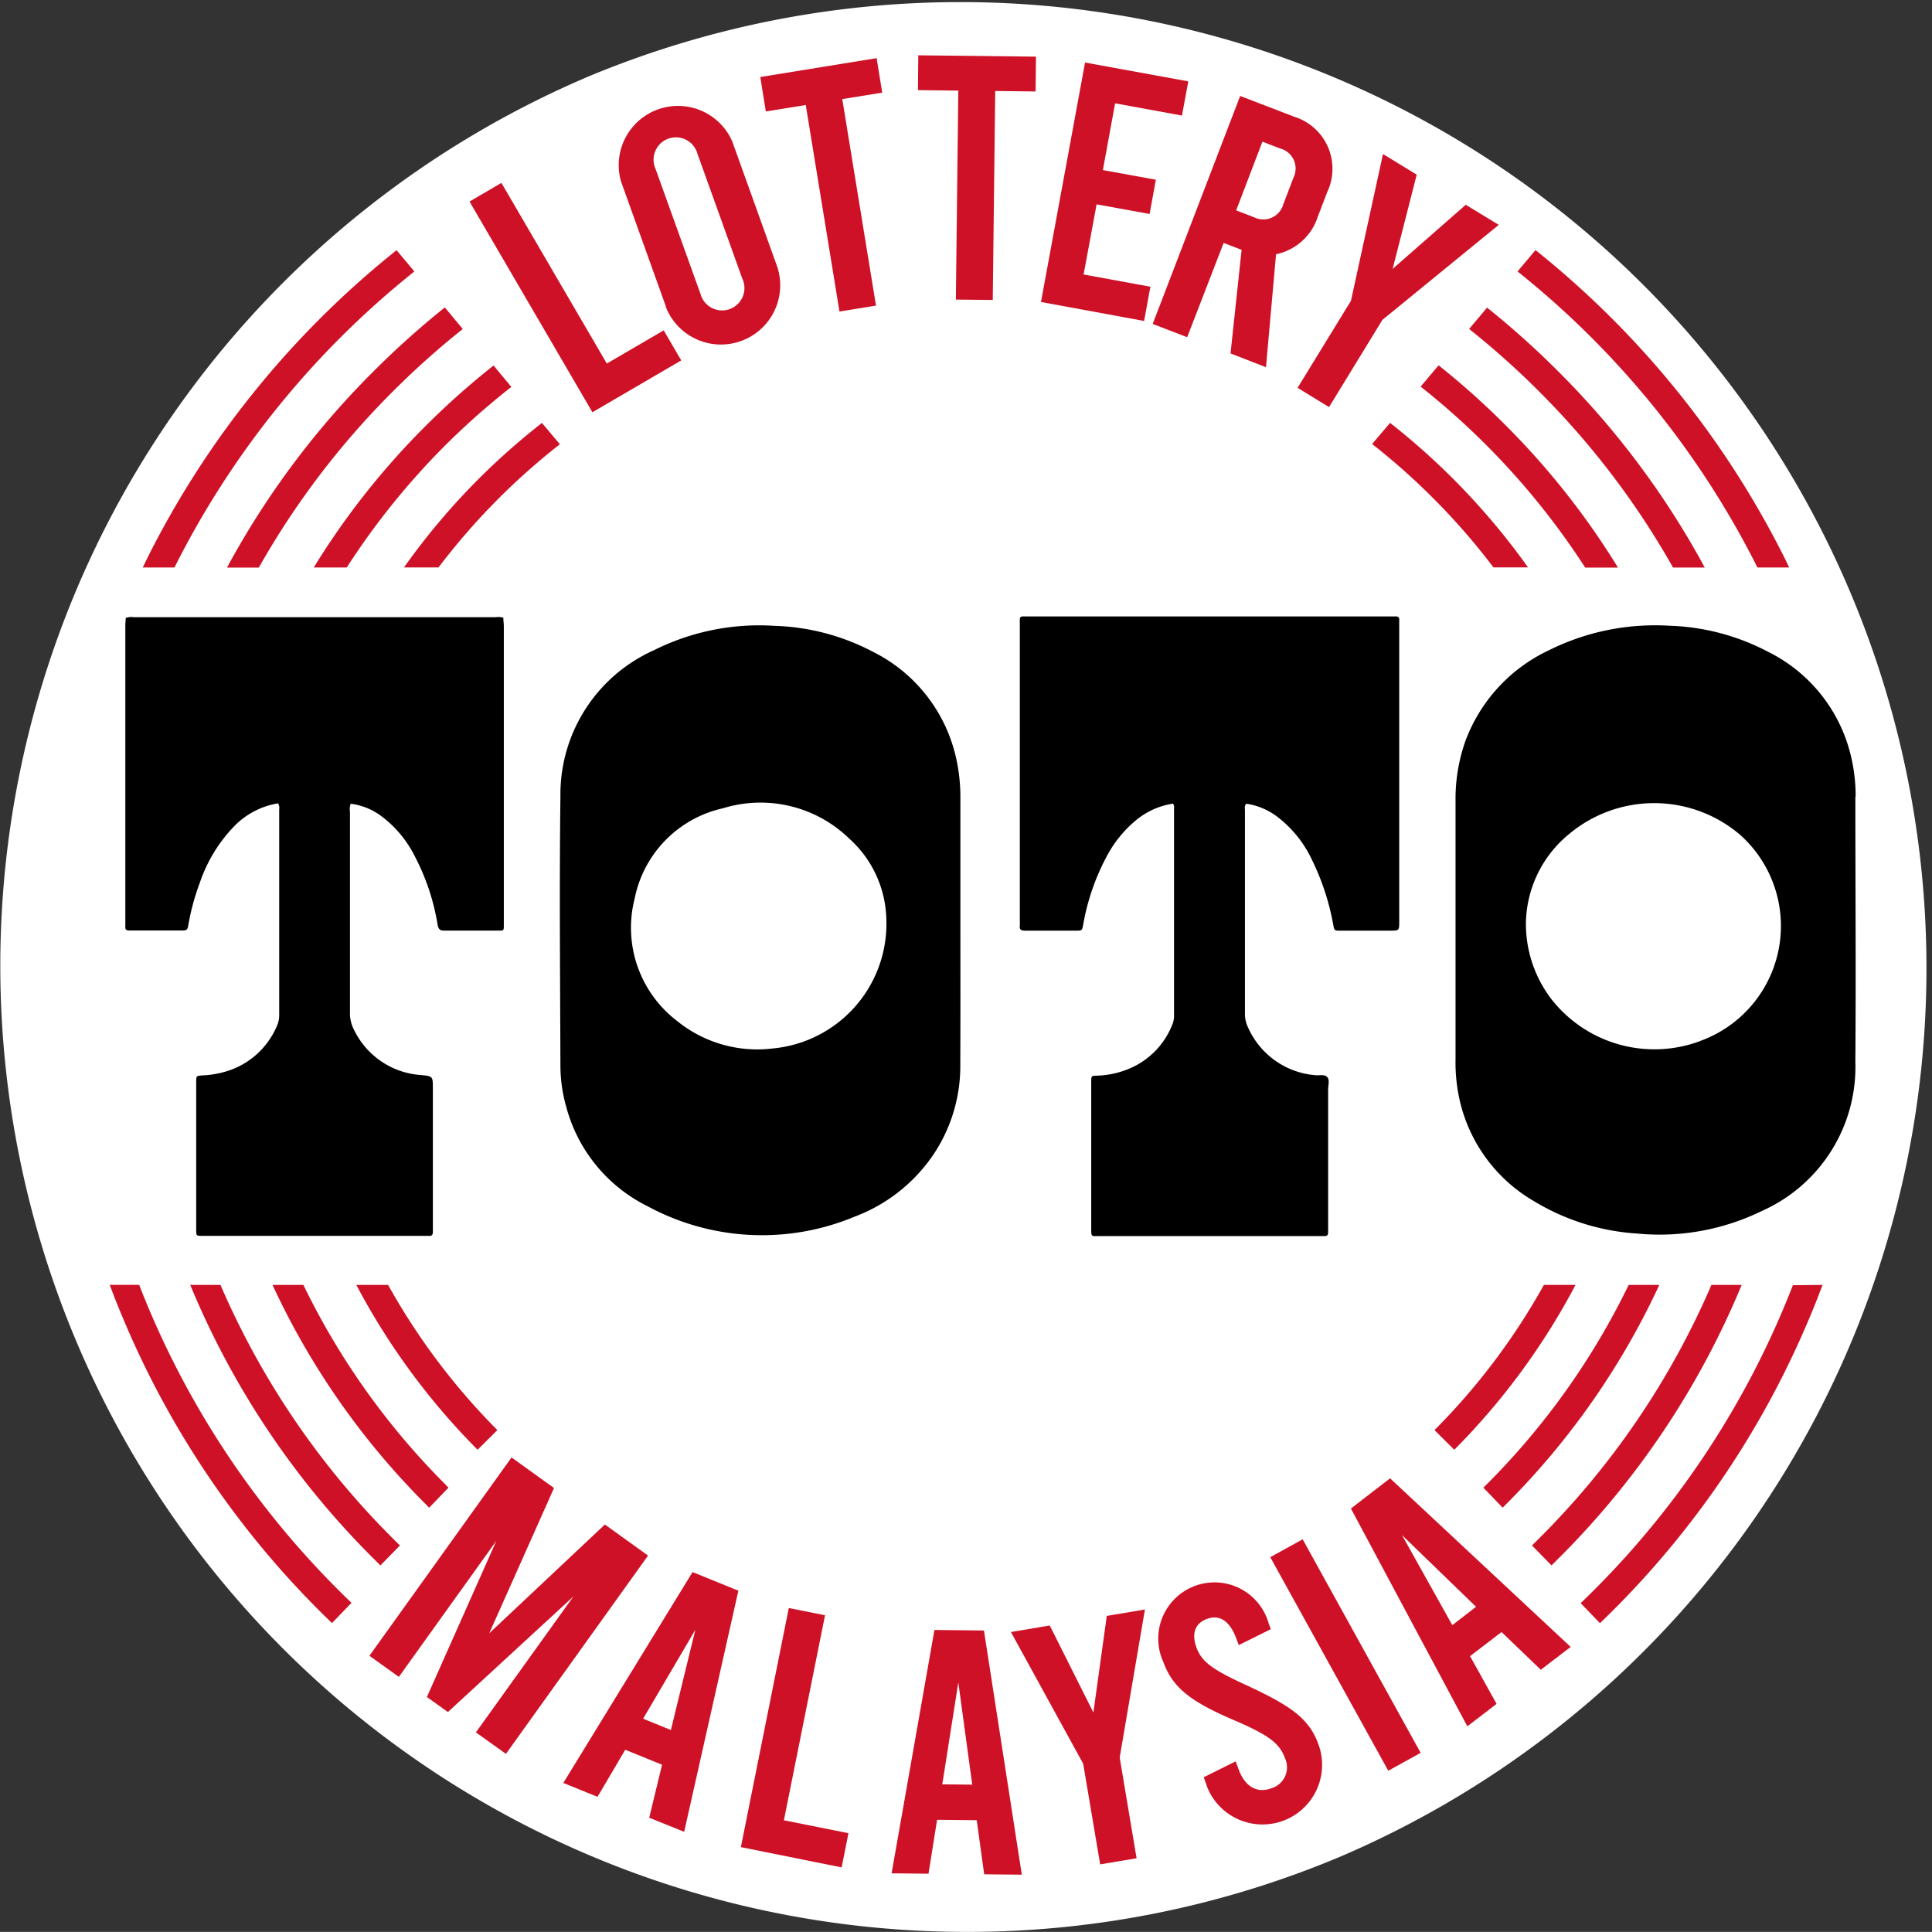 <svg id="Group_18196" data-name="Group 18196" xmlns="http://www.w3.org/2000/svg" width="40.107" height="40.105" viewBox="0 0 40.107 40.105">
  <rect x="0" y="0" width="40.107" height="40.105" fill="#333333" stroke="none"/>
  <path id="Path_39861" data-name="Path 39861" d="M247.685,42.887a20.058,20.058,0,0,1-7.806-38.53,20.058,20.058,0,0,1,15.611,36.953,19.926,19.926,0,0,1-7.806,1.577" transform="translate(-227.632 -2.782)" fill="#fff"/>
  <path id="Path_39862" data-name="Path 39862" d="M255.59,13.049h-.659a18.448,18.448,0,0,0-4.98-6.146l.373-.443a19.146,19.146,0,0,1,5.039,6.133c.079.151.154.3.227.456" transform="translate(-218.448 -1.268)" fill="#ce1126"/>
  <path id="Path_39863" data-name="Path 39863" d="M255.9,21.678q-.169.457-.367.908A18.89,18.89,0,0,1,251.28,28.7l-.4-.416a18.329,18.329,0,0,0,4.405-6.6Z" transform="translate(-218.066 4.996)" fill="#ce1126"/>
  <path id="Path_39864" data-name="Path 39864" d="M234.261,28.282l-.4.416a18.893,18.893,0,0,1-4.247-6.113c-.13-.3-.253-.6-.367-.908h.611a18.315,18.315,0,0,0,4.407,6.6" transform="translate(-226.969 4.996)" fill="#ce1126"/>
  <path id="Path_39865" data-name="Path 39865" d="M235.37,6.9a18.431,18.431,0,0,0-4.98,6.146h-.659c.073-.152.148-.3.227-.455A19.136,19.136,0,0,1,235,6.459Z" transform="translate(-226.768 -1.265)" fill="#ce1126"/>
  <path id="Path_39866" data-name="Path 39866" d="M238.849,26.252l-2.95,4.116-.624-.446L237.3,27.1,234.694,29.5l-.436-.312,1.441-3.241-2.023,2.823-.611-.438,2.95-4.117.882.634-1.344,3.015,2.4-2.257Z" transform="translate(-225.396 6.041)" fill="#ce1126"/>
  <path id="Path_39867" data-name="Path 39867" d="M237.967,29.9l-.764-.311-.576.977-.71-.288L238.6,25.9l.951.387-1.125,5.005L237.7,31Zm.183-.721.508-2.081-1.084,1.846Z" transform="translate(-224.223 6.735)" fill="#ce1126"/>
  <path id="Path_39868" data-name="Path 39868" d="M239.523,26.43l.752.151-.854,4.256,1.34.268-.141.71-2.092-.421Z" transform="translate(-223.148 6.951)" fill="#ce1126"/>
  <path id="Path_39869" data-name="Path 39869" d="M242.512,30.7l-.823-.008-.178,1.119-.766-.008.889-5.052,1.028.011.786,5.069-.781-.008Zm-.093-.738-.289-2.122-.333,2.116Z" transform="translate(-222.236 7.086)" fill="#ce1126"/>
  <path id="Path_39870" data-name="Path 39870" d="M245.282,26.451l-.524,3.074.351,2.09-.756.127L244,29.652l-1.5-2.733.806-.136.906,1.807.278-2.006Z" transform="translate(-221.514 6.961)" fill="#ce1126"/>
  <path id="Path_39871" data-name="Path 39871" d="M245.672,30.27l-.062-.169.663-.33.066.176c.127.346.381.491.666.385a.453.453,0,0,0,.294-.624c-.11-.3-.312-.471-1.036-.782-.961-.409-1.3-.7-1.493-1.222a1.168,1.168,0,1,1,2.188-.8l.045.123-.665.33-.051-.136c-.136-.367-.347-.5-.6-.411s-.336.3-.226.6.34.46,1.038.781c.947.438,1.3.7,1.492,1.224a1.237,1.237,0,1,1-2.321.857" transform="translate(-220.622 6.794)" fill="#ce1126"/>
  <rect id="Rectangle_23237" data-name="Rectangle 23237" width="0.768" height="5.065" transform="translate(26.37 32.326) rotate(-28.921)" fill="#ce1126"/>
  <path id="Path_39872" data-name="Path 39872" d="M250.627,27.713l-.654.5.551.991-.607.466L247.5,25.149l.813-.627,3.749,3.5-.62.474Zm-.529-.524L248.56,25.7l1.045,1.87Z" transform="translate(-219.456 6.167)" fill="#ce1126"/>
  <path id="Path_39873" data-name="Path 39873" d="M234.632,26.937c.049.049.1.1.151.15l-.405.414-.155-.154a17.384,17.384,0,0,1-3.793-5.669h.628a16.816,16.816,0,0,0,3.574,5.259" transform="translate(-226.481 4.996)" fill="#ce1126"/>
  <path id="Path_39874" data-name="Path 39874" d="M235.865,7.748a17.108,17.108,0,0,0-1.455,1.3,16.9,16.9,0,0,0-2.779,3.653h-.661A17.454,17.454,0,0,1,234,8.639,18.047,18.047,0,0,1,235.492,7.3Z" transform="translate(-226.258 -0.918)" fill="#ce1126"/>
  <path id="Path_39875" data-name="Path 39875" d="M254.134,12.7h-.662a16.881,16.881,0,0,0-2.778-3.653,17.129,17.129,0,0,0-1.455-1.3l.373-.443A18.008,18.008,0,0,1,251.1,8.639a17.486,17.486,0,0,1,3.031,4.062" transform="translate(-218.741 -0.918)" fill="#ce1126"/>
  <path id="Path_39876" data-name="Path 39876" d="M254.516,21.678a17.4,17.4,0,0,1-3.793,5.669l-.155.154-.405-.414.151-.15a16.792,16.792,0,0,0,3.574-5.259Z" transform="translate(-218.36 4.996)" fill="#ce1126"/>
  <path id="Path_39877" data-name="Path 39877" d="M235.239,25.832l.055.055-.4.415a.848.848,0,0,1-.062-.062,15.812,15.812,0,0,1-3.191-4.562h.641a15.283,15.283,0,0,0,2.96,4.154" transform="translate(-225.984 4.996)" fill="#ce1126"/>
  <path id="Path_39878" data-name="Path 39878" d="M236.348,8.6A15.508,15.508,0,0,0,234.989,9.8a15.348,15.348,0,0,0-2.058,2.549h-.685A15.869,15.869,0,0,1,234.579,9.4a16.165,16.165,0,0,1,1.4-1.244Z" transform="translate(-225.733 -0.568)" fill="#ce1126"/>
  <path id="Path_39879" data-name="Path 39879" d="M252.625,12.352h-.683a15.541,15.541,0,0,0-3.417-3.757l.373-.442A16.137,16.137,0,0,1,250.292,9.4a15.957,15.957,0,0,1,2.333,2.957" transform="translate(-219.034 -0.569)" fill="#ce1126"/>
  <path id="Path_39880" data-name="Path 39880" d="M253.1,21.678a15.873,15.873,0,0,1-3.191,4.563c-.02.021-.041.041-.061.061l-.4-.415.055-.055a15.276,15.276,0,0,0,2.961-4.154Z" transform="translate(-218.654 4.996)" fill="#ce1126"/>
  <path id="Path_39881" data-name="Path 39881" d="M233.532,21.678a13.759,13.759,0,0,0,2.268,3.014l-.411.408a14.363,14.363,0,0,1-2.517-3.422Z" transform="translate(-225.475 4.996)" fill="#ce1126"/>
  <path id="Path_39882" data-name="Path 39882" d="M236.81,9.442A13.938,13.938,0,0,0,234.29,12h-.717a14.276,14.276,0,0,1,1.565-1.853A14.551,14.551,0,0,1,236.437,9Z" transform="translate(-225.187 -0.22)" fill="#ce1126"/>
  <path id="Path_39883" data-name="Path 39883" d="M251.049,12h-.718a13.76,13.76,0,0,0-1.258-1.443,13.918,13.918,0,0,0-1.261-1.119L248.185,9a14.511,14.511,0,0,1,2.864,3" transform="translate(-219.328 -0.221)" fill="#ce1126"/>
  <path id="Path_39884" data-name="Path 39884" d="M251.657,21.678a14.324,14.324,0,0,1-2.517,3.422l-.411-.408A13.669,13.669,0,0,0,251,21.678Z" transform="translate(-218.95 4.996)" fill="#ce1126"/>
  <path id="Path_39885" data-name="Path 39885" d="M234.537,5.859l.662-.387,2.188,3.75,1.181-.689.364.624-1.844,1.076Z" transform="translate(-224.79 -1.675)" fill="#ce1126"/>
  <path id="Path_39886" data-name="Path 39886" d="M237.723,8.529l-.933-2.6A1.23,1.23,0,0,1,239.1,5.1l.933,2.6a1.23,1.23,0,0,1-2.315.83m1.594-.572-.934-2.6a.464.464,0,1,0-.871.312l.935,2.6a.464.464,0,1,0,.871-.313" transform="translate(-223.899 -2.165)" fill="#ce1126"/>
  <path id="Path_39887" data-name="Path 39887" d="M238.814,4.028l2.415-.392.116.716-.829.134.7,4.287-.758.123-.7-4.287-.829.134Z" transform="translate(-223.031 -2.429)" fill="#ce1126"/>
  <path id="Path_39888" data-name="Path 39888" d="M241.14,3.594l2.443.028-.008.723-.838-.01-.051,4.338-.766-.008.051-4.338-.838-.01Z" transform="translate(-222.077 -2.446)" fill="#ce1126"/>
  <path id="Path_39889" data-name="Path 39889" d="M243.857,3.7,246,4.091l-.131.71-1.388-.254-.254,1.386,1.1.2-.13.711-1.1-.2L243.827,8.1l1.386.254-.13.711-2.141-.394Z" transform="translate(-221.332 -2.402)" fill="#ce1126"/>
  <path id="Path_39890" data-name="Path 39890" d="M246.2,9.537l.23-2.151-.373-.143L245.3,9.2l-.716-.275L246.4,4.192l1.121.431a1.131,1.131,0,0,1,.689,1.558l-.2.521a1.154,1.154,0,0,1-.865.776l-.209,2.345Zm.117-2.97.371.143a.431.431,0,0,0,.608-.27l.209-.548a.43.43,0,0,0-.27-.608l-.373-.143Z" transform="translate(-220.655 -2.2)" fill="#ce1126"/>
  <path id="Path_39891" data-name="Path 39891" d="M250.892,6.517l-2.415,1.972L247.369,10.3l-.653-.4,1.108-1.807.665-3.046.7.428-.5,1.956L250.207,6.1Z" transform="translate(-219.779 -1.849)" fill="#ce1126"/>
  <path id="Path_39892" data-name="Path 39892" d="M257.345,15.534a3.614,3.614,0,0,0-.083-.779,3.252,3.252,0,0,0-1.74-2.232,4.705,4.705,0,0,0-2.037-.538,4.947,4.947,0,0,0-2.514.512,3.383,3.383,0,0,0-1.732,1.894,3.612,3.612,0,0,0-.2,1.231c0,.9,0,1.791,0,2.686v2.668a3.589,3.589,0,0,0,.059.728,3.258,3.258,0,0,0,1.567,2.225,4.7,4.7,0,0,0,2.138.673,4.835,4.835,0,0,0,2.59-.466,3.271,3.271,0,0,0,1.946-3.093c.014-1.836,0-3.674,0-5.511m-3.225,5.076a2.716,2.716,0,0,1-3.1-.891,2.573,2.573,0,0,1-.514-1.568,2.436,2.436,0,0,1,.916-1.856,2.75,2.75,0,0,1,3.526.028,2.538,2.538,0,0,1-.833,4.287" transform="translate(-218.823 1.005)"/>
  <path id="Path_39893" data-name="Path 39893" d="M244.179,18.29q0-1.361,0-2.721a3.705,3.705,0,0,0-.095-.864,3.254,3.254,0,0,0-1.712-2.175,4.685,4.685,0,0,0-2.052-.543,4.876,4.876,0,0,0-2.5.505,3.277,3.277,0,0,0-1.944,3.028c-.023,1.866-.006,3.733,0,5.6a3.171,3.171,0,0,0,.123.861,3.229,3.229,0,0,0,1.685,2.054,4.992,4.992,0,0,0,4.294.219,3.428,3.428,0,0,0,1.663-1.324,3.3,3.3,0,0,0,.536-1.848C244.181,20.149,244.179,19.22,244.179,18.29Zm-3.892,2.47a2.642,2.642,0,0,1-1.989-.57,2.436,2.436,0,0,1-.881-2.541,2.4,2.4,0,0,1,1.838-1.876,2.642,2.642,0,0,1,2.618.632,2.316,2.316,0,0,1,.768,1.649,2.6,2.6,0,0,1-2.354,2.706" transform="translate(-224.242 1.005)"/>
  <path id="Path_39894" data-name="Path 39894" d="M247.334,15.734c-.044.045-.028.095-.028.138q0,2.111,0,4.22a.638.638,0,0,0,.064.285,1.676,1.676,0,0,0,1.395.992c.086.01.195-.023.25.04s.018.167.018.253q0,1.421,0,2.841c0,.041,0,.082,0,.123,0,.056-.018.088-.081.083-.034,0-.069,0-.1,0h-4.586c-.144,0-.151.023-.151-.151q0-1.516,0-3.033c0-.155,0-.14.144-.147a1.854,1.854,0,0,0,.642-.143,1.644,1.644,0,0,0,.894-.908.459.459,0,0,0,.039-.185V15.82a.12.12,0,0,0-.021-.088,1.565,1.565,0,0,0-.765.342,2.461,2.461,0,0,0-.611.752,4.715,4.715,0,0,0-.487,1.409c-.025.131-.024.133-.147.134-.354,0-.709,0-1.063,0-.083,0-.119-.024-.107-.109a.6.6,0,0,0,0-.088V12.037c0-.215-.023-.191.182-.191h7.515c.03,0,.058,0,.087,0,.064-.006.1.014.092.085,0,.041,0,.082,0,.123v6.12c0,.195,0,.195-.191.195h-1.029c-.127,0-.126,0-.15-.124a5.088,5.088,0,0,0-.452-1.368,2.409,2.409,0,0,0-.707-.871,1.4,1.4,0,0,0-.642-.272" transform="translate(-221.462 0.951)"/>
  <path id="Path_39895" data-name="Path 39895" d="M237.327,11.876c0,.058.01.116.01.174v6.188c0,.137,0,.128-.119.128-.371,0-.744,0-1.115,0-.1,0-.124-.035-.141-.126a4.678,4.678,0,0,0-.487-1.444,2.343,2.343,0,0,0-.68-.806,1.342,1.342,0,0,0-.637-.258.353.353,0,0,0-.015.171q0,2.083,0,4.167a.732.732,0,0,0,.082.351,1.667,1.667,0,0,0,1.39.943c.247.025.249.021.249.278V24.5c0,.04,0,.08,0,.121,0,.058-.021.086-.082.082-.035,0-.069,0-.1,0h-4.6c-.13,0-.131,0-.131-.136q0-1.527,0-3.052c0-.131,0-.134.128-.143a2.035,2.035,0,0,0,.5-.085,1.659,1.659,0,0,0,1.044-.934.53.53,0,0,0,.051-.234q0-2.136,0-4.271a.181.181,0,0,0-.023-.124,1.633,1.633,0,0,0-.92.484,3.136,3.136,0,0,0-.706,1.167,4.874,4.874,0,0,0-.24.889c-.011.071-.032.1-.106.1-.373,0-.744,0-1.116,0-.075,0-.089-.032-.083-.095,0-.023,0-.047,0-.069V12.031c0-.051.006-.1.008-.155a.336.336,0,0,1,.171-.016q3.756,0,7.511,0a.336.336,0,0,1,.171.016" transform="translate(-226.878 0.953)"/>
</svg>
